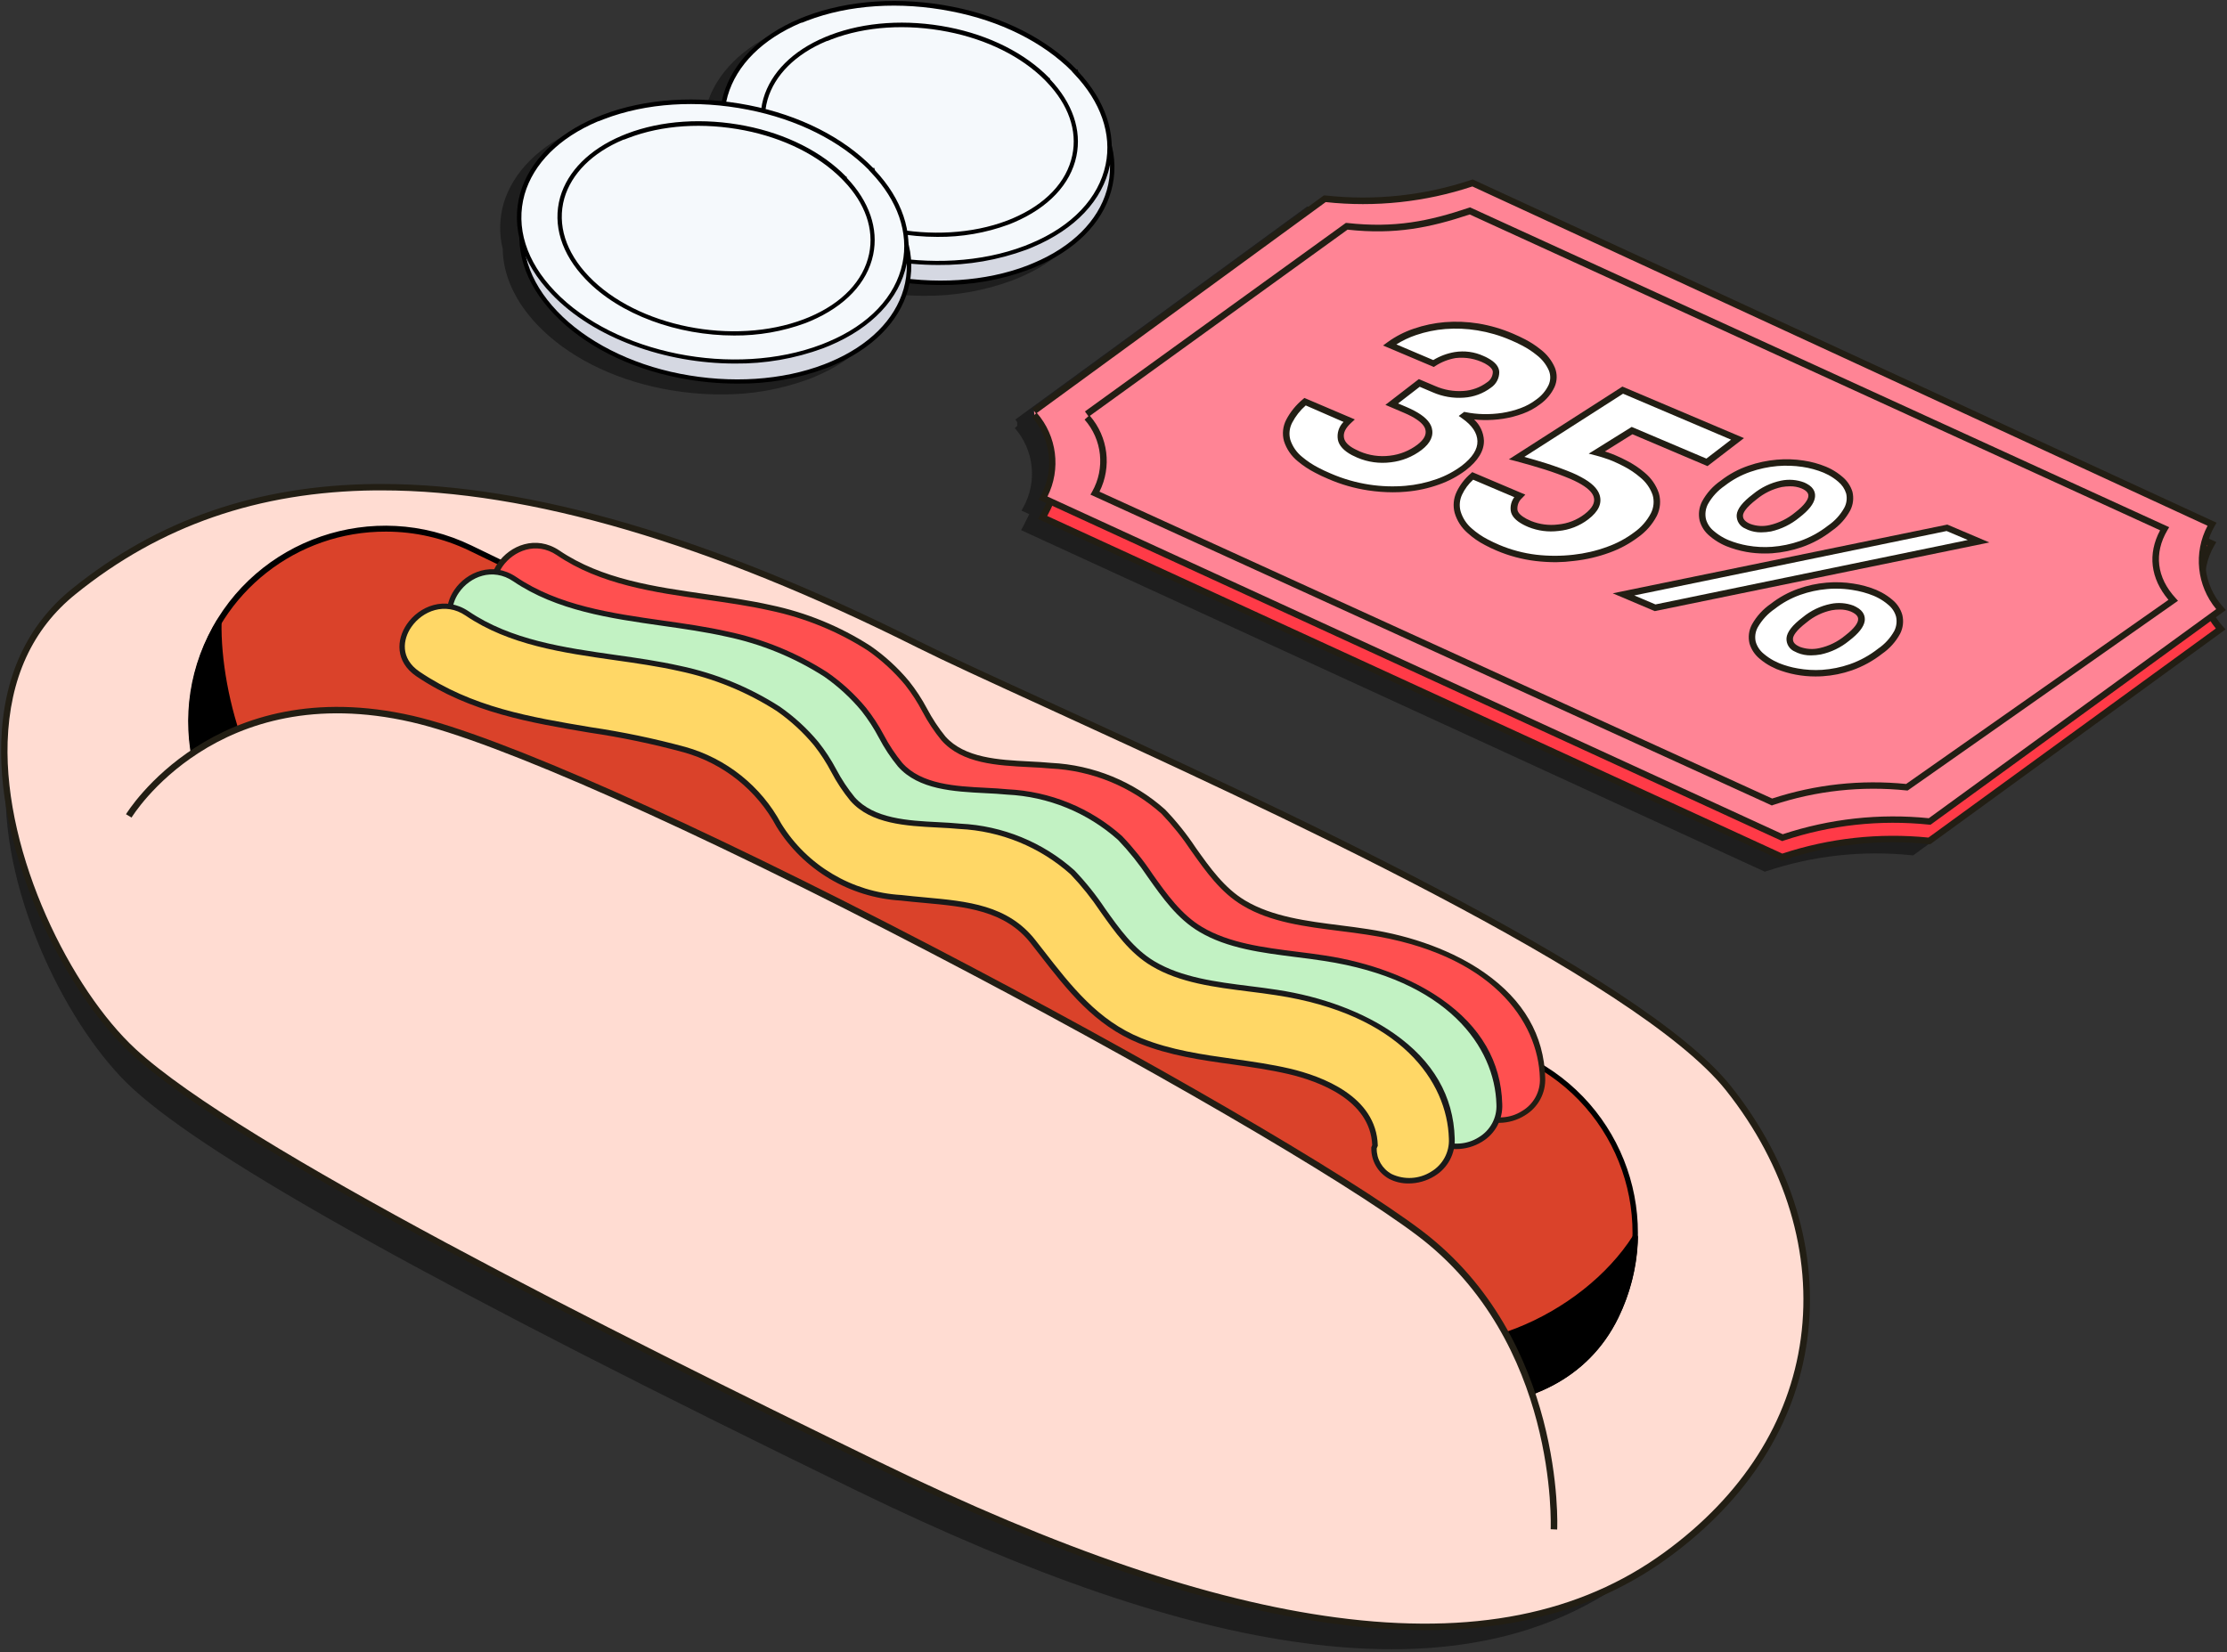 <?xml version="1.0" encoding="UTF-8"?> <svg xmlns="http://www.w3.org/2000/svg" xmlns:xlink="http://www.w3.org/1999/xlink" width="221px" height="164px" viewBox="0 0 221 164" version="1.1"><rect x="0" y="0" width="221" height="164" fill="#333333" stroke="none"/><title>Vouchers</title><g id="Marketing-Tools" stroke="none" stroke-width="1" fill="none" fill-rule="evenodd"><g id="Desktop-HD" transform="translate(-759, -1153)" fill-rule="nonzero"><g id="Group" transform="translate(757, 1153)"><g id="Artboard-10" transform="translate(1.715, 0)"><path d="M218.506,62.376 L219.209,61.86 L219.496,61.651 L219.26,61.391 C218.309,60.334 217.71,59.01 217.545,57.601 C217.681,56.762 217.972,55.955 218.403,55.222 L218.583,54.919 L217.854,54.574 C218.006,54.129 218.203,53.7 218.441,53.295 L218.617,52.992 L144.774,18.913 L144.65,18.956 C139.981,20.523 135.022,21.051 130.125,20.503 L130,20.503 L101.04,41.647 L101.229,41.907 L101.229,41.907 L101.229,42.278 L101.229,42.278 L100.989,42.491 C102.911,44.684 103.244,47.84 101.821,50.383 L101.649,50.685 L102.426,51.039 C102.224,51.466 101.997,51.892 101.782,52.318 L101.611,52.621 L175.304,86.474 L175.424,86.529 L175.544,86.486 C180.2,84.928 185.14,84.387 190.026,84.9 L190.15,84.9 L219.153,63.796 L219.441,63.587 L219.2,63.322 C218.942,63.028 218.709,62.711 218.506,62.376 L218.506,62.376 Z" id="Path" fill="#1E1E1E"></path><path d="M108.871,20.107 C109.3,18.606 109.322,17.019 108.936,15.507 C108.871,12.995 107.739,10.467 105.625,8.207 L105.53,7.956 L105.44,7.986 C102.494,4.946 98.116,2.733 93.103,1.748 C87.956,0.742 82.81,1.079 78.582,2.699 L78.119,2.886 L77.926,2.963 C74.002,4.622 71.334,7.286 70.408,10.471 C70.348,10.689 70.296,10.898 70.254,11.132 C66.256,10.656 62.202,11.121 58.417,12.488 C58.263,12.543 58.109,12.607 57.954,12.671 L57.761,12.748 C53.837,14.407 51.17,17.071 50.244,20.256 C49.838,21.717 49.815,23.256 50.175,24.729 C50.214,27.312 51.389,29.909 53.606,32.245 C56.561,35.341 60.978,37.592 66.042,38.585 C67.942,38.959 69.874,39.149 71.81,39.152 C74.795,39.18 77.76,38.664 80.559,37.63 C80.782,37.545 80.988,37.455 81.219,37.362 C85.143,35.707 87.806,33.047 88.711,29.875 C88.775,29.649 88.827,29.423 88.874,29.193 C89.905,29.304 90.942,29.361 91.979,29.363 C94.963,29.392 97.927,28.876 100.723,27.841 C100.95,27.76 101.152,27.666 101.384,27.577 C105.307,25.935 107.966,23.279 108.871,20.107 Z" id="Path" fill="#1E1E1E"></path><path d="M167.966,111.168 C159.261,100.202 123.272,83.724 101.769,73.875 C96.426,71.428 92.202,69.496 89.629,68.217 C69.43,58.095 51.938,52.966 37.614,52.966 L36.967,52.966 C25.538,53.09 15.953,56.416 7.642,63.135 C3.354,66.614 1.055,71.572 0.853,77.866 C0.497,89.019 7.106,102.21 13.431,108.034 C21.211,115.197 44.055,127.89 85.323,147.98 C102.867,156.507 117.392,161.47 129.739,163.103 C132.61,163.496 135.504,163.699 138.402,163.708 C147.733,163.708 155.482,161.384 161.919,156.682 C169.57,151.097 174.202,143.819 175.312,135.633 C176.449,127.25 173.841,118.566 167.966,111.168 Z" id="Path" fill="#1E1E1E"></path><path d="M104.308,43.062 C106.324,45.356 105.243,48.69 103.746,51.35 L177.113,85.075 C181.812,83.494 186.8,82.947 191.733,83.472 L220.637,62.44 C218.53,60.103 218.183,56.68 219.779,53.972 L146.382,20.094 C141.671,21.684 136.664,22.218 131.72,21.659 L104.274,42.7" id="Path" fill="#FF3A47"></path><path d="M177.113,85.416 L176.998,85.365 L103.296,51.508 L103.468,51.21 C104.81,48.814 106.006,45.492 104.068,43.284 L104.471,42.93 L104.094,42.448 L131.626,21.318 L131.754,21.318 C136.652,21.868 141.611,21.339 146.279,19.77 L146.404,19.732 L220.225,53.81 L220.045,54.113 C218.516,56.709 218.864,59.992 220.903,62.214 L221.139,62.474 L220.851,62.687 L191.849,83.792 L191.724,83.792 C186.838,83.276 181.898,83.817 177.242,85.378 L177.113,85.416 Z M104.21,51.218 L177.156,84.73 C181.822,83.189 186.764,82.647 191.656,83.14 L220.178,62.384 C218.243,60.052 217.905,56.793 219.321,54.117 L146.365,20.435 C141.682,21.985 136.718,22.514 131.81,21.987 L104.574,42.879 C106.234,44.806 106.101,47.679 104.21,51.218 Z" id="Shape" fill="#221E14"></path><path d="M102.923,41.178 C104.944,43.478 105.288,46.795 103.781,49.457 L177.165,83.14 C181.865,81.558 186.855,81.011 191.789,81.536 L220.689,60.504 C218.573,58.173 218.218,54.749 219.809,52.037 L146.421,18.171 C141.709,19.758 136.702,20.29 131.759,19.732 L102.897,40.807" id="Path" fill="#FF8495"></path><path d="M177.148,83.493 L177.032,83.438 L103.352,49.585 L103.523,49.283 C104.946,46.739 104.613,43.582 102.692,41.386 L103.09,41.041 L102.726,40.547 L131.656,19.399 L131.78,19.399 C136.677,19.945 141.635,19.417 146.305,17.852 L146.43,17.809 L220.251,51.888 L220.075,52.19 C218.546,54.786 218.894,58.069 220.933,60.291 L221.169,60.555 L220.881,60.764 L191.874,81.86 L191.754,81.86 C186.867,81.345 181.925,81.886 177.268,83.447 L177.148,83.493 Z M104.244,49.291 L177.199,82.807 C181.863,81.264 186.804,80.722 191.694,81.217 L220.213,60.462 C218.278,58.128 217.94,54.868 219.355,52.19 L146.399,18.508 C141.717,20.062 136.752,20.591 131.844,20.06 L103.18,40.99 C105.179,43.294 105.593,46.566 104.231,49.291 L104.244,49.291 Z" id="Shape" fill="#221E14"></path><path d="M108.155,41.438 C110,43.52 110.32,46.535 108.953,48.954 L176.131,79.609 C180.436,78.168 185.003,77.669 189.52,78.147 L215.941,59.6 C214.003,57.469 213.63,54.957 215.083,52.489 L146.146,20.938 C141.832,22.384 138.427,22.968 133.92,22.46 L108.138,41.092" id="Path" fill="#FF8495"></path><path d="M176.114,79.955 L175.998,79.899 L108.498,49.099 L108.67,48.797 C109.968,46.497 109.666,43.632 107.915,41.651 L108.297,41.314 L107.949,40.841 L133.834,22.132 L133.959,22.132 C138.697,22.661 142.107,21.949 146.048,20.623 L146.168,20.584 L146.284,20.636 L215.547,52.331 L215.367,52.634 C214.016,54.923 214.303,57.324 216.181,59.366 L216.422,59.634 L189.606,78.462 L189.486,78.462 C185.015,77.996 180.497,78.489 176.234,79.908 L176.114,79.955 Z M109.394,48.805 L176.149,79.264 C180.429,77.861 184.958,77.369 189.443,77.819 L215.474,59.541 C213.685,57.409 213.394,54.991 214.646,52.638 L146.134,21.288 C142.184,22.601 138.753,23.313 134.01,22.797 L108.442,41.276 C110.252,43.367 110.627,46.333 109.394,48.805 L109.394,48.805 Z" id="Shape" fill="#221E14"></path><g id="Group" transform="translate(159.96, 45.194)"><path d="M11.768,8.723 C11.596,8.651 11.433,8.574 11.27,8.489 C10.891,8.285 10.534,8.042 10.207,7.764 C9.776,7.414 9.464,6.941 9.315,6.408 C9.184,5.832 9.262,5.228 9.533,4.703 C9.96,3.924 10.566,3.257 11.3,2.754 C12.094,2.134 12.987,1.649 13.942,1.322 C14.829,1.013 15.751,0.816 16.686,0.733 C17.544,0.66 18.408,0.689 19.259,0.819 C20.003,0.929 20.73,1.128 21.425,1.411 C21.597,1.484 21.76,1.56 21.918,1.646 C22.294,1.845 22.647,2.085 22.969,2.362 C23.389,2.707 23.697,3.169 23.852,3.688 C23.987,4.24 23.917,4.821 23.655,5.325 C23.239,6.078 22.652,6.723 21.94,7.21 C21.069,7.896 20.089,8.434 19.041,8.8 C18.121,9.119 17.164,9.317 16.193,9.388 C15.353,9.449 14.509,9.404 13.68,9.256 C13.026,9.145 12.385,8.966 11.768,8.723 L11.768,8.723 Z M12.981,5.943 C12.962,6.412 13.247,6.84 13.689,7.005 L13.916,7.112 C14.584,7.358 15.31,7.404 16.005,7.244 C16.988,7.023 17.904,6.571 18.676,5.926 C19.534,5.266 20.014,4.681 20.1,4.174 C20.186,3.667 19.967,3.368 19.452,3.095 C19.384,3.055 19.312,3.021 19.238,2.993 C18.554,2.733 17.809,2.677 17.094,2.831 C16.121,3.038 15.212,3.477 14.448,4.11 C13.499,4.838 13.004,5.449 12.964,5.943" id="Shape" fill="#FFFFFF"></path><path d="M15.438,9.747 C14.827,9.75 14.217,9.698 13.616,9.589 C12.936,9.466 12.271,9.275 11.63,9.017 L11.63,9.017 C11.45,8.941 11.274,8.86 11.107,8.77 C10.705,8.558 10.328,8.302 9.984,8.007 C9.503,7.615 9.157,7.085 8.993,6.489 C8.846,5.847 8.93,5.175 9.229,4.588 C9.675,3.76 10.313,3.049 11.09,2.516 C11.913,1.875 12.838,1.375 13.826,1.036 C14.738,0.72 15.686,0.518 16.648,0.435 C17.531,0.358 18.421,0.386 19.298,0.52 C20.067,0.633 20.818,0.839 21.537,1.134 C21.717,1.211 21.893,1.292 22.06,1.381 C22.456,1.593 22.827,1.847 23.166,2.14 C23.632,2.526 23.975,3.039 24.153,3.616 C24.306,4.241 24.228,4.901 23.934,5.474 C23.501,6.277 22.882,6.965 22.128,7.483 C21.226,8.19 20.212,8.744 19.127,9.12 C18.181,9.447 17.196,9.65 16.198,9.725 C15.962,9.742 15.7,9.747 15.438,9.747 Z M11.883,8.429 C12.48,8.67 13.101,8.847 13.736,8.958 C14.538,9.102 15.355,9.145 16.168,9.086 C17.111,9.015 18.04,8.823 18.934,8.514 C19.947,8.157 20.894,7.637 21.738,6.975 C22.405,6.519 22.956,5.915 23.346,5.21 C23.579,4.775 23.645,4.27 23.531,3.79 C23.39,3.333 23.117,2.927 22.746,2.622 C22.443,2.36 22.11,2.132 21.755,1.944 C21.605,1.863 21.447,1.791 21.288,1.722 C20.618,1.449 19.916,1.257 19.199,1.151 C18.372,1.027 17.533,1 16.699,1.07 C15.79,1.15 14.894,1.342 14.032,1.641 C13.112,1.959 12.251,2.426 11.485,3.023 C10.792,3.496 10.22,4.122 9.812,4.852 C9.577,5.306 9.508,5.827 9.615,6.327 C9.746,6.797 10.022,7.215 10.404,7.521 C10.713,7.786 11.051,8.016 11.412,8.207 C11.562,8.288 11.72,8.361 11.883,8.429 L11.883,8.429 Z M15.087,7.649 C14.646,7.654 14.209,7.571 13.8,7.406 C13.714,7.37 13.63,7.33 13.547,7.286 C12.986,7.069 12.631,6.516 12.668,5.918 C12.72,5.321 13.247,4.639 14.281,3.859 C15.086,3.192 16.043,2.731 17.068,2.516 C17.839,2.357 18.64,2.42 19.375,2.699 C19.457,2.731 19.536,2.77 19.611,2.814 C20.422,3.24 20.503,3.824 20.426,4.234 C20.323,4.822 19.817,5.462 18.882,6.182 C18.067,6.854 17.105,7.325 16.073,7.559 C15.752,7.617 15.426,7.647 15.1,7.649 L15.087,7.649 Z M17.956,3.078 C17.687,3.079 17.419,3.102 17.154,3.147 C16.232,3.346 15.373,3.765 14.649,4.366 C13.569,5.197 13.311,5.696 13.29,5.973 L13.29,5.973 C13.29,6.161 13.311,6.447 13.83,6.724 C13.895,6.759 13.963,6.79 14.032,6.817 C14.642,7.039 15.304,7.078 15.936,6.928 C16.866,6.713 17.733,6.284 18.466,5.675 C19.452,4.916 19.723,4.396 19.774,4.119 C19.808,3.914 19.774,3.641 19.29,3.377 C19.229,3.343 19.166,3.313 19.101,3.287 C18.741,3.143 18.356,3.072 17.969,3.078 L17.956,3.078 Z" id="Shape" fill="#221E14"></path><polygon id="Path" fill="#FFFFFF" points="33.536 7.193 36.671 8.523 4.572 15.136 1.437 13.805"></polygon><path d="M4.537,15.468 L0.365,13.699 L33.57,6.877 L37.743,8.651 L4.537,15.468 Z M2.504,13.912 L4.606,14.803 L35.603,8.408 L33.501,7.517 L2.504,13.912 Z" id="Shape" fill="#221E14"></path><path d="M26.897,19.446 C26.023,20.137 25.039,20.677 23.985,21.045 C23.075,21.36 22.126,21.55 21.164,21.612 C20.329,21.667 19.491,21.62 18.668,21.471 C18.01,21.357 17.366,21.174 16.746,20.926 C16.562,20.849 16.386,20.764 16.219,20.674 C15.837,20.472 15.479,20.229 15.151,19.949 C14.721,19.601 14.407,19.131 14.251,18.602 C14.112,18.039 14.19,17.444 14.469,16.935 C14.909,16.16 15.519,15.494 16.253,14.986 C17.046,14.372 17.932,13.887 18.878,13.55 C19.758,13.237 20.674,13.037 21.605,12.957 C22.464,12.884 23.328,12.915 24.178,13.051 C24.927,13.162 25.66,13.362 26.361,13.648 C26.533,13.72 26.7,13.801 26.859,13.886 C27.233,14.085 27.584,14.324 27.905,14.598 C28.32,14.947 28.618,15.412 28.763,15.933 C28.889,16.485 28.819,17.063 28.565,17.57 C28.165,18.317 27.594,18.96 26.897,19.446 Z M20.941,19.446 C21.929,19.232 22.85,18.783 23.625,18.137 C24.483,17.475 24.955,16.894 25.04,16.393 C25.113,15.967 24.886,15.596 24.363,15.319 C24.29,15.281 24.213,15.242 24.131,15.208 C23.467,14.96 22.745,14.907 22.051,15.055 C21.08,15.256 20.175,15.696 19.418,16.334 C18.47,17.059 17.977,17.668 17.93,18.163 C17.905,18.626 18.184,19.051 18.62,19.216 C18.69,19.254 18.761,19.288 18.835,19.318 C19.508,19.567 20.24,19.614 20.941,19.455" id="Shape" fill="#FFFFFF"></path><path d="M20.482,21.953 C19.16,21.956 17.85,21.707 16.622,21.22 C16.433,21.139 16.249,21.049 16.069,20.955 C15.667,20.743 15.29,20.487 14.945,20.192 C14.469,19.802 14.12,19.279 13.942,18.691 C13.785,18.051 13.871,17.376 14.182,16.794 C14.64,15.973 15.283,15.268 16.06,14.735 C16.879,14.098 17.796,13.595 18.775,13.247 C19.681,12.926 20.625,12.723 21.584,12.641 C22.473,12.563 23.369,12.594 24.251,12.735 C25.025,12.85 25.783,13.058 26.507,13.353 C26.687,13.43 26.863,13.516 27.034,13.605 C27.429,13.815 27.798,14.068 28.137,14.36 C28.605,14.748 28.943,15.268 29.106,15.852 C29.254,16.475 29.179,17.13 28.891,17.702 C28.462,18.501 27.848,19.186 27.099,19.702 L27.099,19.702 C26.196,20.411 25.182,20.968 24.097,21.348 C23.16,21.673 22.184,21.869 21.194,21.932 C20.945,21.949 20.709,21.953 20.482,21.953 Z M22.549,13.238 C22.249,13.238 21.944,13.238 21.631,13.277 C20.726,13.355 19.836,13.549 18.981,13.852 C18.067,14.176 17.212,14.645 16.451,15.242 C15.755,15.717 15.178,16.342 14.761,17.071 C14.517,17.512 14.445,18.027 14.559,18.517 C14.699,18.986 14.978,19.403 15.361,19.71 C15.671,19.973 16.009,20.202 16.369,20.393 C16.532,20.478 16.699,20.559 16.871,20.631 C17.469,20.872 18.092,21.047 18.728,21.156 C19.525,21.3 20.337,21.348 21.146,21.297 C22.079,21.233 22.999,21.047 23.882,20.742 C24.902,20.386 25.854,19.863 26.7,19.195 C27.366,18.742 27.915,18.14 28.304,17.438 C28.528,16.998 28.591,16.495 28.484,16.014 C28.355,15.553 28.085,15.143 27.712,14.841 C27.412,14.58 27.082,14.354 26.73,14.168 C26.576,14.087 26.421,14.01 26.254,13.942 C25.578,13.667 24.871,13.474 24.148,13.366 C23.62,13.28 23.085,13.237 22.549,13.238 Z M20.044,19.86 C19.587,19.869 19.133,19.785 18.711,19.612 C18.628,19.58 18.547,19.542 18.47,19.497 C17.915,19.28 17.568,18.729 17.613,18.137 C17.664,17.54 18.192,16.858 19.221,16.078 C20.023,15.413 20.977,14.956 22,14.748 C22.755,14.592 23.538,14.653 24.26,14.922 C24.346,14.959 24.431,15.001 24.513,15.046 C25.332,15.472 25.426,16.052 25.371,16.457 C25.276,17.041 24.774,17.681 23.835,18.402 C23.018,19.078 22.049,19.548 21.009,19.77 L21.009,19.77 C20.691,19.828 20.368,19.858 20.044,19.86 L20.044,19.86 Z M22.888,15.31 C22.624,15.311 22.362,15.334 22.103,15.379 C21.185,15.571 20.329,15.985 19.611,16.585 C18.53,17.412 18.277,17.916 18.252,18.193 C18.252,18.384 18.252,18.666 18.775,18.934 C18.836,18.969 18.899,18.998 18.964,19.024 C19.579,19.246 20.247,19.286 20.885,19.139 C21.821,18.934 22.693,18.507 23.428,17.894 C24.414,17.135 24.676,16.636 24.714,16.355 C24.744,16.167 24.714,15.886 24.2,15.609 C24.135,15.572 24.067,15.539 23.998,15.511 C23.645,15.372 23.267,15.304 22.888,15.31 L22.888,15.31 Z" id="Shape" fill="#221E14"></path></g><path d="M172.718,43.569 L169.686,45.897 L162.254,42.747 L158.767,44.917 C158.995,44.976 159.265,45.053 159.582,45.16 C159.9,45.266 160.187,45.369 160.44,45.479 C160.847,45.654 161.225,45.833 161.576,46.017 C162.179,46.329 162.743,46.709 163.257,47.151 C163.873,47.648 164.335,48.307 164.591,49.052 C164.786,49.728 164.72,50.452 164.407,51.082 C163.987,51.891 163.378,52.589 162.631,53.116 C161.795,53.742 160.868,54.24 159.882,54.591 C158.776,54.995 157.624,55.264 156.452,55.392 C155.203,55.528 153.942,55.52 152.695,55.367 C151.393,55.214 150.121,54.875 148.917,54.36 C148.488,54.186 148.123,54.002 147.776,53.819 C147.174,53.513 146.615,53.13 146.112,52.681 C145.541,52.191 145.122,51.549 144.907,50.83 C144.744,50.21 144.801,49.554 145.07,48.971 C145.384,48.306 145.839,47.715 146.404,47.24 L151.057,49.214 C150.652,49.58 150.446,50.115 150.504,50.655 C150.564,51.06 150.932,51.436 151.576,51.785 C151.726,51.862 151.889,51.939 152.069,52.016 C152.959,52.375 153.929,52.5 154.882,52.378 C155.903,52.288 156.876,51.909 157.687,51.286 C158.582,50.601 158.916,49.908 158.69,49.206 C158.513,48.657 157.953,48.131 157.009,47.628 C156.756,47.492 156.469,47.355 156.151,47.202 C155.374,46.875 154.53,46.567 153.621,46.277 C152.708,45.987 151.751,45.714 150.761,45.45 L161.302,38.709 L172.718,43.569 Z" id="Path" fill="#FFFFFF"></path><path d="M154.711,55.806 C154.027,55.806 153.344,55.766 152.665,55.686 C151.336,55.526 150.036,55.178 148.805,54.655 C148.376,54.476 147.999,54.292 147.643,54.1 C147.021,53.78 146.445,53.38 145.928,52.911 C145.315,52.381 144.868,51.687 144.641,50.911 C144.459,50.222 144.524,49.49 144.826,48.843 C145.159,48.137 145.64,47.509 146.237,47.002 L146.387,46.865 L151.653,49.099 L151.336,49.432 C150.999,49.727 150.827,50.165 150.872,50.609 C150.915,50.903 151.228,51.21 151.773,51.504 C151.914,51.576 152.069,51.649 152.24,51.721 C153.082,52.056 153.995,52.174 154.895,52.062 C155.858,51.976 156.776,51.618 157.541,51.031 C158.321,50.429 158.613,49.867 158.433,49.304 C158.283,48.839 157.768,48.37 156.906,47.91 C156.657,47.778 156.379,47.645 156.074,47.517 C155.32,47.198 154.475,46.886 153.574,46.601 C152.674,46.315 151.717,46.042 150.727,45.778 L150.023,45.595 L161.285,38.372 L173.352,43.488 L169.733,46.268 L162.28,43.105 L159.548,44.81 L159.685,44.853 C160.024,44.968 160.316,45.074 160.573,45.185 C161.002,45.364 161.375,45.548 161.731,45.735 C162.356,46.055 162.942,46.445 163.476,46.899 C164.136,47.438 164.631,48.15 164.904,48.954 C165.121,49.703 165.049,50.506 164.703,51.205 C164.26,52.055 163.619,52.786 162.833,53.337 C161.971,53.982 161.017,54.495 160.002,54.859 C158.871,55.272 157.693,55.547 156.495,55.678 C155.903,55.755 155.307,55.798 154.711,55.806 L154.711,55.806 Z M146.477,47.616 C146.014,48.034 145.639,48.54 145.375,49.103 C145.133,49.619 145.081,50.204 145.229,50.753 C145.427,51.416 145.812,52.008 146.339,52.459 C146.824,52.887 147.36,53.254 147.935,53.55 C148.278,53.729 148.651,53.909 149.05,54.079 C150.227,54.58 151.471,54.911 152.742,55.064 C153.965,55.204 155.199,55.204 156.422,55.064 C157.568,54.94 158.694,54.677 159.775,54.279 C160.73,53.941 161.628,53.461 162.438,52.855 C163.145,52.359 163.722,51.701 164.119,50.937 C164.401,50.378 164.461,49.734 164.287,49.133 C164.047,48.445 163.617,47.838 163.047,47.381 C162.552,46.955 162.008,46.589 161.426,46.29 C161.087,46.11 160.714,45.936 160.32,45.765 C160.075,45.663 159.805,45.56 159.462,45.454 C159.119,45.347 158.9,45.275 158.673,45.219 L157.944,45.032 L162.207,42.376 L169.622,45.522 L172.07,43.642 L161.349,39.08 L151.554,45.352 C152.309,45.556 153.038,45.778 153.728,45.991 C154.65,46.285 155.512,46.601 156.302,46.929 C156.623,47.066 156.919,47.206 157.185,47.355 C158.214,47.901 158.815,48.481 159.02,49.116 C159.291,49.969 158.918,50.771 157.905,51.547 C157.046,52.206 156.015,52.608 154.934,52.706 C153.926,52.83 152.903,52.696 151.962,52.318 C151.773,52.241 151.601,52.156 151.443,52.075 C150.688,51.674 150.285,51.222 150.208,50.711 C150.141,50.229 150.267,49.741 150.559,49.351 L146.477,47.616 Z" id="Shape" fill="#221E14"></path><path d="M151.503,33.972 C152.033,34.245 152.533,34.572 152.995,34.948 C153.57,35.382 154.022,35.957 154.307,36.616 C154.523,37.156 154.512,37.759 154.277,38.291 C153.979,38.921 153.523,39.464 152.952,39.869 C152.455,40.247 151.903,40.548 151.314,40.76 C150.702,40.986 150.068,41.15 149.423,41.25 C148.78,41.348 148.13,41.39 147.48,41.374 C146.876,41.361 146.275,41.294 145.683,41.173 L145.606,41.229 C146.675,41.979 147.22,42.813 147.24,43.731 C147.261,44.652 146.704,45.552 145.555,46.43 C144.773,47.015 143.905,47.475 142.982,47.795 C141.945,48.166 140.863,48.401 139.765,48.494 C138.547,48.594 137.32,48.551 136.111,48.366 C134.772,48.161 133.465,47.786 132.222,47.249 C131.754,47.053 131.33,46.848 130.935,46.643 C130.347,46.342 129.796,45.975 129.293,45.548 C128.688,45.074 128.24,44.431 128.006,43.702 C127.832,43.06 127.907,42.376 128.216,41.787 C128.606,41.052 129.14,40.401 129.786,39.873 L134.147,41.723 C133.51,42.332 133.251,42.934 133.371,43.531 C133.474,44.026 133.889,44.466 134.615,44.853 C134.765,44.934 134.932,45.01 135.112,45.087 C136.11,45.509 137.203,45.656 138.277,45.514 C139.33,45.393 140.331,44.991 141.172,44.35 C141.952,43.753 142.25,43.127 142.064,42.474 C141.915,41.956 141.401,41.465 140.52,40.998 C140.288,40.875 140.027,40.751 139.744,40.632 L138.427,40.078 L141.163,37.976 L142.617,38.594 C143.544,39.002 144.557,39.176 145.568,39.101 C146.476,39.044 147.348,38.724 148.076,38.18 C148.508,37.895 148.771,37.416 148.78,36.901 C148.78,36.496 148.445,36.121 147.819,35.788 C147.69,35.72 147.549,35.656 147.39,35.592 C146.555,35.203 145.62,35.075 144.71,35.226 C143.943,35.357 143.212,35.647 142.566,36.078 L138.204,34.228 C138.972,33.677 139.819,33.246 140.717,32.949 C141.688,32.618 142.696,32.412 143.719,32.335 C144.807,32.246 145.902,32.29 146.978,32.467 C148.136,32.657 149.265,32.988 150.341,33.452 C150.752,33.593 151.147,33.78 151.503,33.972 Z" id="Path" fill="#FFFFFF"></path><path d="M138.517,48.865 C137.698,48.863 136.879,48.802 136.069,48.681 C134.702,48.475 133.369,48.093 132.102,47.543 C131.63,47.343 131.188,47.138 130.794,46.925 C130.181,46.612 129.605,46.232 129.078,45.791 C128.431,45.271 127.952,44.572 127.702,43.783 C127.506,43.068 127.589,42.307 127.933,41.651 C128.341,40.877 128.899,40.191 129.576,39.634 L129.73,39.502 L134.735,41.634 L134.37,41.971 C133.791,42.503 133.56,42.998 133.663,43.48 C133.744,43.876 134.092,44.247 134.739,44.58 C134.885,44.657 135.044,44.733 135.211,44.806 C136.155,45.213 137.192,45.36 138.213,45.232 C139.208,45.119 140.153,44.74 140.949,44.136 C141.618,43.621 141.875,43.117 141.725,42.602 C141.605,42.175 141.138,41.749 140.344,41.322 C140.121,41.203 139.868,41.084 139.594,40.969 L137.767,40.188 L141.086,37.63 L142.716,38.321 C143.594,38.707 144.554,38.874 145.512,38.807 C146.358,38.755 147.17,38.458 147.849,37.954 C148.204,37.731 148.422,37.344 148.428,36.927 C148.428,36.577 147.999,36.279 147.635,36.074 C146.746,35.613 145.74,35.428 144.744,35.541 C144.022,35.662 143.333,35.931 142.72,36.33 L142.574,36.428 L137.535,34.296 L137.986,33.964 C138.779,33.389 139.655,32.938 140.584,32.625 C141.58,32.283 142.614,32.065 143.663,31.977 C144.777,31.889 145.897,31.935 147,32.113 C148.18,32.309 149.332,32.646 150.431,33.119 C150.859,33.303 151.267,33.495 151.636,33.686 L151.636,33.686 C152.183,33.971 152.7,34.309 153.18,34.697 C153.796,35.167 154.28,35.786 154.586,36.496 C154.835,37.114 154.823,37.806 154.552,38.415 C154.233,39.096 153.743,39.683 153.128,40.12 C152.607,40.517 152.029,40.833 151.413,41.058 C150.78,41.292 150.125,41.462 149.457,41.566 C148.795,41.667 148.125,41.71 147.454,41.693 C147.154,41.693 146.858,41.668 146.571,41.638 C147.157,42.181 147.507,42.931 147.545,43.727 C147.57,44.746 146.961,45.744 145.735,46.686 C144.933,47.286 144.043,47.76 143.097,48.093 C142.034,48.476 140.923,48.717 139.795,48.809 C139.396,48.848 138.972,48.865 138.517,48.865 Z M129.863,40.244 C129.313,40.724 128.857,41.302 128.521,41.949 C128.242,42.473 128.175,43.083 128.332,43.655 C128.551,44.326 128.963,44.918 129.516,45.36 C130.002,45.768 130.533,46.122 131.098,46.413 C131.476,46.614 131.9,46.814 132.355,47.006 C133.571,47.533 134.851,47.901 136.163,48.102 C137.346,48.283 138.547,48.325 139.74,48.225 C140.81,48.135 141.863,47.907 142.874,47.547 C143.76,47.234 144.592,46.79 145.345,46.23 C146.399,45.42 146.923,44.601 146.901,43.791 C146.88,42.981 146.378,42.226 145.405,41.544 L145.044,41.288 L145.589,40.883 L145.731,40.913 C146.304,41.028 146.887,41.092 147.472,41.105 C148.103,41.12 148.734,41.08 149.359,40.986 C149.982,40.888 150.594,40.73 151.185,40.512 C151.743,40.308 152.267,40.02 152.738,39.66 C153.265,39.291 153.688,38.793 153.964,38.214 C154.17,37.759 154.179,37.24 153.99,36.778 C153.721,36.17 153.302,35.641 152.772,35.238 C152.327,34.877 151.846,34.563 151.336,34.3 L151.336,34.3 C150.988,34.113 150.598,33.929 150.182,33.755 C149.131,33.301 148.028,32.979 146.897,32.795 C145.846,32.622 144.777,32.576 143.715,32.659 C142.724,32.738 141.748,32.94 140.807,33.26 C140.123,33.492 139.468,33.803 138.856,34.185 L142.518,35.741 C143.168,35.345 143.889,35.075 144.641,34.948 C145.614,34.79 146.612,34.925 147.506,35.336 C147.669,35.405 147.815,35.473 147.935,35.545 C148.668,35.938 149.05,36.398 149.067,36.931 C149.069,37.553 148.759,38.136 148.239,38.483 C147.462,39.066 146.53,39.41 145.559,39.472 C144.497,39.55 143.432,39.367 142.458,38.939 L141.172,38.393 L139.028,40.048 L139.851,40.397 C140.143,40.521 140.413,40.649 140.649,40.777 C141.618,41.288 142.175,41.838 142.364,42.448 C142.587,43.237 142.248,43.983 141.356,44.665 C140.47,45.34 139.416,45.763 138.307,45.889 C137.176,46.035 136.027,45.876 134.979,45.428 C134.786,45.347 134.615,45.266 134.452,45.181 C133.646,44.755 133.165,44.234 133.05,43.646 C132.94,43.002 133.149,42.345 133.611,41.881 L129.863,40.244 Z" id="Shape" fill="#221E14"></path><path d="M91.464,63.992 C104.638,70.588 160.693,94.007 171.839,108.047 C182.984,122.087 183.062,141.644 165.685,154.337 C148.308,167.029 121.642,162.071 87.33,145.383 C53.018,128.696 22.943,113.048 13.569,104.402 C4.194,95.755 -6.587,70.255 7.608,58.756 C21.803,47.257 45.226,40.819 91.464,63.992 Z" id="Path" fill="#FFDCD2"></path><path d="M141.716,161.811 C138.738,161.801 135.764,161.594 132.814,161.193 C120.133,159.513 105.209,154.431 87.189,145.656 C44.789,125.012 21.322,111.974 13.329,104.619 C6.832,98.65 0.034,85.084 0.412,73.623 C0.618,67.155 2.985,62.065 7.38,58.488 C15.914,51.589 25.769,48.17 37.511,48.042 L38.167,48.042 C52.881,48.042 70.854,53.312 91.602,63.71 L91.602,63.71 C94.252,65.036 98.587,67.023 104.081,69.539 C126.171,79.656 163.142,96.587 172.083,107.851 C178.121,115.453 180.797,124.377 179.631,132.972 C178.486,141.38 173.726,148.858 165.869,154.597 C159.261,159.423 151.301,161.811 141.716,161.811 Z M38.167,48.677 L37.511,48.677 C25.932,48.805 16.193,52.173 7.779,58.982 C3.491,62.436 1.248,67.369 1.042,73.64 C0.682,84.917 7.363,98.254 13.757,104.146 C24.195,113.752 60.819,132.107 87.463,145.076 C105.419,153.821 120.278,158.882 132.891,160.553 C146.399,162.344 157.065,160.225 165.483,154.072 C173.202,148.44 177.868,141.111 178.988,132.878 C180.133,124.453 177.499,115.705 171.573,108.239 C162.726,97.094 125.845,80.206 103.815,70.114 C98.317,67.595 93.977,65.608 91.314,64.273 C70.661,53.926 52.787,48.677 38.167,48.677 Z" id="Shape" fill="#221E14"></path><path d="M160.629,130.708 L160.629,130.708 C155.993,140.199 143.646,141.388 134.1,136.775 L30.071,88.887 C20.527,84.231 16.559,72.785 21.189,63.271 L21.189,63.271 C25.862,53.769 37.38,49.809 46.959,54.412 L151.747,105.093 C161.302,109.739 165.275,121.195 160.629,130.708 L160.629,130.708 Z" id="Path" fill="#DA422A"></path><path d="M145.242,139.632 C141.339,139.608 137.492,138.714 133.984,137.014 L29.959,89.109 C20.249,84.41 16.208,72.774 20.934,63.12 C25.66,53.466 37.364,49.448 47.074,54.147 L151.863,104.854 C161.534,109.58 165.557,121.18 160.869,130.828 L160.869,130.828 C157.88,136.946 151.747,139.632 145.242,139.632 Z M38.596,52.77 C29.734,52.738 22.026,58.799 20.015,67.38 C18.005,75.961 22.226,84.784 30.191,88.648 L134.229,136.532 C143.488,141.005 155.808,140.003 160.388,130.593 C164.949,121.21 161.036,109.926 151.627,105.331 L46.839,54.65 C44.269,53.414 41.451,52.77 38.596,52.77 Z" id="Shape" fill="#000000"></path><path d="M21.189,63.271 L21.189,63.271 C21.442,62.734 21.725,62.227 22,61.753 C21.837,69.257 25.319,81.046 32.095,84.35 L136.124,132.252 C145.13,136.494 157.417,130.887 162.563,122.795 C162.507,125.541 161.847,128.242 160.629,130.708 L160.629,130.708 C155.993,140.199 143.646,141.388 134.1,136.775 L30.071,88.887 C20.527,84.231 16.559,72.785 21.189,63.271 Z" id="Path" fill="#000000"></path><path d="M145.242,139.632 C141.339,139.608 137.492,138.714 133.984,137.014 L29.959,89.109 C20.305,84.369 16.289,72.786 20.953,63.139 C21.236,62.551 21.541,62.009 21.777,61.604 C21.837,61.498 21.962,61.445 22.081,61.476 C22.199,61.51 22.279,61.619 22.274,61.741 C22.12,68.989 25.486,80.812 32.224,84.103 L136.236,132.009 C145.117,136.183 157.339,130.512 162.34,122.654 C162.401,122.552 162.525,122.505 162.64,122.539 C162.756,122.575 162.835,122.683 162.833,122.803 C162.769,125.588 162.098,128.325 160.869,130.828 C157.88,136.946 151.747,139.632 145.242,139.632 Z M21.734,62.785 C21.631,62.977 21.528,63.178 21.429,63.386 L21.429,63.386 C16.891,72.77 20.797,84.037 30.186,88.648 L134.229,136.532 C143.488,141.005 155.808,140.003 160.388,130.593 C161.443,128.448 162.075,126.123 162.25,123.741 C159.381,127.653 155.438,130.658 150.894,132.397 C145.572,134.469 140.284,134.503 136.009,132.49 L31.983,84.602 C25.358,81.362 21.893,70.229 21.734,62.785 Z" id="Shape" fill="#000000"></path><path d="M154.505,151.809 C154.505,151.809 155.448,133.185 141.138,122.39 C125.922,110.9 60.377,75.764 41.191,71.368 C21.489,66.853 13.067,81.008 13.067,81.008" id="Path" fill="#FFDCD2"></path><path d="M154.813,151.826 L154.17,151.796 C154.17,151.608 154.934,133.211 140.927,122.637 C133.586,117.095 113.67,105.523 92.489,94.498 C68.757,82.133 49.545,73.606 41.105,71.675 C21.871,67.275 13.427,81.008 13.341,81.153 L12.788,80.824 C12.874,80.684 21.558,66.541 41.264,71.057 C49.746,73.005 69.044,81.553 92.802,93.935 C114.009,104.973 133.972,116.566 141.331,122.126 C155.611,132.908 154.835,151.638 154.813,151.826 Z" id="Path" fill="#221E14"></path><path d="M145.743,107.702 C145.602,103.332 140.945,101.217 137.226,100.339 C132.273,99.188 127.174,99.222 122.427,97.295 C117.68,95.367 114.974,91.505 111.822,87.488 C108.67,83.472 103.712,83.702 98.708,83.118 C93.719,82.823 89.19,80.125 86.575,75.891 C84.612,72.223 81.22,69.516 77.192,68.405 C68.187,65.778 58.799,66.341 50.741,60.892 C46.624,58.083 51.504,52.109 55.626,54.893 C61.685,59.003 69.743,58.782 76.686,60.351 C80.183,61.086 83.514,62.452 86.515,64.38 C87.918,65.356 89.182,66.516 90.272,67.829 C91.696,69.513 92.438,71.666 93.892,73.329 C96.362,76.122 101.148,75.691 104.54,76.032 C108.681,76.222 112.629,77.829 115.716,80.581 C118.563,83.37 120.21,87.565 123.714,89.65 C127.217,91.735 131.917,91.867 135.961,92.511 C143.681,93.679 153.081,97.977 153.351,107.007 C153.497,111.923 145.795,112.861 145.653,107.915 L145.743,107.702 Z" id="Path" fill="#FF5050"></path><path d="M149.076,111.458 C148.406,111.467 147.744,111.31 147.15,111.002 C146.035,110.381 145.355,109.199 145.383,107.928 L145.383,107.868 L145.473,107.655 C145.285,103.178 140.19,101.315 137.162,100.62 C135.318,100.194 133.418,99.921 131.587,99.661 C128.512,99.234 125.33,98.778 122.337,97.563 C117.92,95.768 115.235,92.319 112.396,88.669 L111.62,87.672 C109.047,84.367 105.132,84.009 101.006,83.63 C100.247,83.562 99.462,83.489 98.682,83.4 C93.613,83.098 89.012,80.356 86.357,76.053 C84.431,72.434 81.099,69.757 77.137,68.643 C74.079,67.813 70.974,67.164 67.839,66.699 C61.994,65.723 55.947,64.708 50.608,61.093 C48.494,59.652 48.614,57.456 49.669,55.921 C50.9,54.13 53.464,53.081 55.793,54.642 C60.004,57.498 65.262,58.249 70.348,58.974 C72.492,59.281 74.692,59.592 76.781,60.061 C80.3,60.798 83.654,62.173 86.674,64.116 C88.101,65.105 89.387,66.283 90.495,67.616 C91.174,68.469 91.772,69.383 92.283,70.345 C92.799,71.325 93.411,72.252 94.11,73.112 C96.01,75.243 99.398,75.427 102.387,75.58 C103.163,75.619 103.897,75.657 104.587,75.725 C108.786,75.929 112.786,77.566 115.913,80.36 C117.039,81.533 118.056,82.804 118.953,84.159 C120.351,86.128 121.797,88.166 123.868,89.398 C126.557,90.997 129.975,91.432 133.281,91.85 C134.19,91.965 135.129,92.084 136.021,92.225 C140.464,92.895 144.598,94.438 147.622,96.57 C151.481,99.281 153.51,102.782 153.626,106.973 C153.697,108.493 152.925,109.93 151.614,110.716 C150.854,111.193 149.975,111.45 149.076,111.458 Z M145.923,107.966 C145.896,109.028 146.469,110.016 147.407,110.524 C148.666,111.122 150.146,111.031 151.323,110.286 C152.48,109.609 153.164,108.349 153.098,107.016 C152.931,101.362 148.334,94.651 135.944,92.779 C135.065,92.639 134.169,92.528 133.225,92.409 C129.863,91.982 126.364,91.556 123.602,89.884 C121.432,88.605 119.957,86.512 118.525,84.495 C117.646,83.171 116.652,81.927 115.553,80.778 C112.514,78.068 108.63,76.481 104.553,76.284 C103.867,76.216 103.138,76.181 102.37,76.143 C99.274,75.985 95.766,75.806 93.716,73.491 C92.99,72.606 92.356,71.651 91.825,70.639 C91.335,69.705 90.761,68.817 90.109,67.987 C89.033,66.691 87.786,65.544 86.404,64.576 C83.438,62.672 80.145,61.326 76.691,60.602 C74.636,60.138 72.441,59.826 70.314,59.524 C65.167,58.79 59.85,58.031 55.536,55.102 C53.49,53.725 51.247,54.676 50.154,56.228 C49.317,57.452 49.021,59.345 50.951,60.662 C56.196,64.209 61.917,65.169 67.968,66.183 C71.124,66.649 74.248,67.302 77.325,68.14 C81.412,69.285 84.853,72.036 86.854,75.759 C89.423,79.91 93.869,82.553 98.763,82.837 C99.552,82.931 100.333,83.003 101.092,83.071 C105.333,83.459 109.343,83.826 112.079,87.314 L112.855,88.311 C115.651,91.905 118.289,95.299 122.573,97.039 C125.506,98.233 128.654,98.676 131.699,99.107 C133.547,99.367 135.46,99.635 137.329,100.07 C140.52,100.825 145.906,102.816 146.052,107.685 L146.052,107.745 L145.923,107.966 Z" id="Shape" fill="#221E14"></path><path d="M141.446,110.307 C141.301,105.937 136.643,103.822 132.925,102.944 C127.976,101.793 122.873,101.827 118.13,99.9 C113.387,97.972 110.677,94.105 107.525,90.093 C104.373,86.081 99.415,86.307 94.41,85.719 C89.423,85.43 84.892,82.734 82.278,78.501 C80.315,74.834 76.927,72.126 72.904,71.005 C63.92,68.383 54.506,68.946 46.453,63.493 C42.336,60.683 47.216,54.714 51.337,57.494 C57.397,61.609 65.455,61.387 72.398,62.956 C75.886,63.689 79.21,65.05 82.206,66.972 C83.61,67.948 84.875,69.108 85.966,70.421 C87.39,72.101 88.111,74.259 89.586,75.917 C92.056,78.71 96.842,78.283 100.234,78.624 C104.378,78.82 108.326,80.433 111.41,83.191 C114.257,85.983 115.9,90.179 119.408,92.264 C122.916,94.348 127.612,94.481 131.651,95.12 C139.371,96.288 148.771,100.59 149.041,109.616 C149.187,114.532 141.485,115.47 141.343,110.524 L141.446,110.307 Z" id="Path" fill="#C2F2C3"></path><path d="M141.446,110.307 C141.301,105.937 136.643,103.822 132.925,102.944 C127.976,101.793 122.873,101.827 118.13,99.9 C113.387,97.972 110.677,94.105 107.525,90.093 C104.373,86.081 99.415,86.307 94.41,85.719 C89.423,85.43 84.892,82.734 82.278,78.501 C80.315,74.834 76.927,72.126 72.904,71.005 C63.92,68.383 54.506,68.946 46.453,63.493 C42.336,60.683 47.216,54.714 51.337,57.494 C57.397,61.609 65.455,61.387 72.398,62.956 C75.886,63.689 79.21,65.05 82.206,66.972 C83.61,67.948 84.875,69.108 85.966,70.421 C87.39,72.101 88.111,74.259 89.586,75.917 C92.056,78.71 96.842,78.283 100.234,78.624 C104.378,78.82 108.326,80.433 111.41,83.191 C114.257,85.983 115.9,90.179 119.408,92.264 C122.916,94.348 127.612,94.481 131.651,95.12 C139.371,96.288 148.771,100.59 149.041,109.616 C149.187,114.532 141.485,115.47 141.343,110.524 L141.446,110.307 Z" id="Path" fill="#C2F2C3"></path><path d="M144.774,114.063 C144.106,114.07 143.446,113.913 142.853,113.607 C141.735,112.986 141.055,111.801 141.086,110.529 L141.086,110.473 L141.176,110.256 C140.987,105.783 135.893,103.916 132.865,103.204 C131.021,102.778 129.121,102.505 127.29,102.245 C124.215,101.818 121.033,101.362 118.036,100.147 C113.618,98.352 110.938,94.903 108.099,91.249 L107.323,90.255 C104.75,86.951 100.835,86.593 96.709,86.214 C95.95,86.145 95.165,86.073 94.385,85.983 C89.316,85.678 84.716,82.937 82.055,78.637 C80.126,75.034 76.8,72.371 72.848,71.266 C69.79,70.435 66.686,69.786 63.551,69.321 C57.701,68.341 51.659,67.33 46.315,63.715 C44.205,62.274 44.326,60.078 45.38,58.543 C46.607,56.752 49.172,55.699 51.504,57.264 C55.716,60.121 60.973,60.871 66.059,61.596 C68.204,61.898 70.404,62.214 72.492,62.683 C76.013,63.421 79.367,64.793 82.39,66.733 C83.816,67.726 85.101,68.904 86.211,70.238 C86.889,71.091 87.486,72.004 87.995,72.967 C88.511,73.946 89.124,74.872 89.826,75.729 C91.722,77.861 95.114,78.049 98.103,78.198 C98.879,78.241 99.612,78.275 100.299,78.347 C104.499,78.551 108.501,80.187 111.629,82.982 C112.752,84.157 113.77,85.428 114.669,86.781 C116.067,88.75 117.512,90.788 119.584,92.021 C122.273,93.619 125.691,94.054 129.018,94.472 C129.928,94.587 130.867,94.702 131.754,94.843 C136.202,95.517 140.331,97.06 143.359,99.192 C147.219,101.899 149.247,105.4 149.363,109.591 C149.435,111.113 148.661,112.553 147.347,113.338 C146.574,113.813 145.683,114.064 144.774,114.063 L144.774,114.063 Z M141.622,110.571 C141.6,111.633 142.173,112.619 143.11,113.129 C144.37,113.724 145.849,113.634 147.026,112.891 C148.179,112.208 148.856,110.945 148.784,109.612 C148.617,103.959 144.015,97.248 131.63,95.376 C130.747,95.235 129.855,95.124 128.907,95.005 C125.545,94.579 122.071,94.152 119.284,92.481 C117.118,91.202 115.638,89.109 114.21,87.088 C113.329,85.767 112.335,84.524 111.238,83.374 C108.199,80.659 104.311,79.071 100.23,78.876 C99.539,78.808 98.815,78.769 98.043,78.731 C94.951,78.573 91.439,78.398 89.393,76.083 C88.666,75.198 88.033,74.241 87.502,73.227 C87.011,72.295 86.437,71.409 85.786,70.579 C84.711,69.282 83.465,68.135 82.081,67.168 C79.115,65.265 75.823,63.918 72.368,63.195 C70.314,62.73 68.118,62.419 65.991,62.116 C60.845,61.383 55.527,60.624 51.209,57.695 C49.167,56.313 46.92,57.243 45.831,58.82 C44.973,60.044 44.699,61.937 46.628,63.254 C51.873,66.802 57.59,67.761 63.645,68.776 C66.8,69.242 69.925,69.894 73.002,70.728 C77.09,71.874 80.531,74.627 82.531,78.352 C85.1,82.503 89.546,85.145 94.441,85.429 C95.23,85.523 96.01,85.591 96.769,85.664 C101.01,86.052 105.02,86.418 107.752,89.906 L108.532,90.903 C111.324,94.498 113.966,97.891 118.25,99.631 C121.183,100.821 124.331,101.268 127.372,101.695 C129.224,101.959 131.137,102.228 133.007,102.662 C136.197,103.417 141.584,105.408 141.729,110.277 L141.729,110.333 L141.622,110.571 Z" id="Shape" fill="#1A1A1A"></path><path d="M136.729,113.718 C136.583,109.348 131.926,107.233 128.208,106.355 C123.259,105.203 118.156,105.238 113.413,103.31 C108.67,101.383 105.959,97.516 102.807,93.504 C99.655,89.492 94.698,89.718 89.693,89.13 C84.705,88.84 80.175,86.145 77.561,81.912 C75.597,78.245 72.21,75.537 68.187,74.416 C59.202,71.794 49.789,72.357 41.735,66.904 C37.618,64.094 42.499,58.125 46.62,60.905 C52.679,65.019 60.737,64.798 67.68,66.367 C71.169,67.099 74.493,68.461 77.488,70.383 C78.893,71.359 80.158,72.519 81.249,73.832 C82.673,75.512 83.393,77.669 84.869,79.328 C87.339,82.121 92.125,81.694 95.517,82.035 C99.66,82.231 103.608,83.844 106.693,86.602 C109.54,89.394 111.183,93.59 114.691,95.674 C118.199,97.759 122.894,97.891 126.934,98.531 C134.653,99.699 144.054,104.001 144.324,113.027 C144.47,117.943 136.768,118.881 136.626,113.935 L136.729,113.718 Z" id="Path" fill="#FFD766"></path><path d="M140.057,117.474 C139.389,117.48 138.729,117.324 138.136,117.018 C137.018,116.397 136.338,115.212 136.369,113.94 L136.369,113.884 L136.459,113.667 C136.27,109.194 131.175,107.327 128.148,106.615 C126.304,106.188 124.404,105.916 122.573,105.655 C119.498,105.229 116.316,104.773 113.318,103.558 C108.901,101.763 106.221,98.314 103.382,94.66 L102.606,93.666 C100.033,90.362 96.117,90.004 91.992,89.624 C91.233,89.556 90.448,89.484 89.667,89.394 C84.599,89.089 79.998,86.348 77.338,82.048 C75.409,78.445 72.083,75.782 68.131,74.676 C65.073,73.846 61.968,73.197 58.833,72.732 C52.984,71.752 46.941,70.741 41.598,67.126 C39.488,65.684 39.608,63.489 40.663,61.954 C41.89,60.163 44.454,59.11 46.787,60.675 C50.998,63.531 56.256,64.282 61.342,65.007 C63.486,65.309 65.686,65.625 67.775,66.094 C71.295,66.831 74.65,68.204 77.673,70.144 C79.099,71.137 80.384,72.315 81.494,73.649 C82.172,74.502 82.769,75.415 83.278,76.378 C83.794,77.357 84.407,78.283 85.109,79.14 C87.004,81.272 90.396,81.46 93.386,81.609 C94.162,81.652 94.895,81.686 95.581,81.758 C99.782,81.961 103.783,83.598 106.911,86.393 C108.035,87.568 109.052,88.839 109.952,90.191 C111.35,92.161 112.795,94.199 114.866,95.431 C117.555,97.03 120.973,97.465 124.301,97.883 C125.21,97.998 126.149,98.113 127.037,98.254 C131.484,98.928 135.614,100.471 138.642,102.603 C142.501,105.31 144.53,108.81 144.646,113.002 C144.718,114.524 143.944,115.964 142.63,116.749 C141.857,117.224 140.966,117.475 140.057,117.474 L140.057,117.474 Z M136.905,113.982 C136.882,115.044 137.456,116.03 138.393,116.54 C139.653,117.135 141.131,117.045 142.308,116.302 C143.462,115.619 144.139,114.356 144.067,113.023 C143.899,107.369 139.298,100.659 126.913,98.787 C126.029,98.646 125.137,98.535 124.19,98.416 C120.827,97.99 117.354,97.563 114.566,95.892 C112.401,94.613 110.921,92.519 109.493,90.498 C108.612,89.178 107.618,87.935 106.521,86.785 C103.482,84.07 99.594,82.482 95.513,82.287 C94.822,82.219 94.097,82.18 93.326,82.142 C90.234,81.984 86.721,81.809 84.676,79.494 C83.949,78.609 83.315,77.651 82.784,76.638 C82.294,75.706 81.72,74.819 81.069,73.99 C79.994,72.693 78.747,71.546 77.364,70.579 C74.398,68.675 71.105,67.329 67.65,66.605 C65.596,66.141 63.401,65.829 61.274,65.527 C56.127,64.793 50.81,64.034 46.491,61.105 C44.45,59.724 42.203,60.653 41.113,62.231 C40.256,63.455 39.981,65.348 41.911,66.665 C47.156,70.212 52.872,71.172 58.928,72.186 C62.083,72.653 65.208,73.305 68.285,74.139 C72.373,75.285 75.813,78.038 77.814,81.762 C80.383,85.914 84.829,88.556 89.723,88.84 C90.512,88.934 91.293,89.002 92.052,89.074 C96.293,89.462 100.303,89.829 103.035,93.317 L103.815,94.314 C106.607,97.909 109.249,101.302 113.533,103.042 C116.466,104.231 119.614,104.679 122.654,105.105 C124.507,105.37 126.42,105.638 128.289,106.073 C131.48,106.828 136.866,108.819 137.012,113.688 L137.012,113.743 L136.905,113.982 Z" id="Shape" fill="#1A1A1A"></path><path d="M79.92,4.08 C80.134,3.986 80.349,3.901 80.567,3.816 C84.783,2.2 89.912,1.88 94.968,2.874 C100.024,3.867 104.403,6.105 107.289,9.145 C110.175,12.185 111.277,15.673 110.334,18.952 C109.442,22.077 106.838,24.665 102.966,26.298 C102.752,26.391 102.537,26.481 102.314,26.562 C98.099,28.182 92.97,28.498 87.913,27.509 C82.857,26.519 78.479,24.272 75.593,21.233 C72.707,18.193 71.609,14.705 72.531,11.426 C73.44,8.305 76.043,5.717 79.92,4.08 Z" id="Path" fill="#D5D8E2"></path><path d="M93.643,28.293 C91.704,28.286 89.771,28.092 87.871,27.713 C82.81,26.724 78.393,24.473 75.434,21.373 C72.475,18.274 71.373,14.722 72.321,11.354 C73.247,8.182 75.914,5.526 79.834,3.871 L79.834,3.871 L80.486,3.607 C84.719,1.987 89.878,1.65 95.007,2.656 C100.071,3.65 104.488,5.901 107.443,8.992 C110.398,12.083 111.504,15.647 110.539,19.011 C109.635,22.179 106.976,24.84 103.047,26.494 C102.833,26.588 102.619,26.677 102.387,26.762 C99.591,27.801 96.627,28.32 93.643,28.293 Z M80.006,4.264 C76.206,5.867 73.624,8.429 72.737,11.473 C71.832,14.688 72.904,18.099 75.739,21.083 C78.573,24.068 82.969,26.323 87.943,27.295 C93.008,28.284 98.077,27.952 102.228,26.362 C102.447,26.276 102.657,26.187 102.872,26.097 C106.675,24.494 109.249,21.932 110.119,18.888 C111.041,15.677 109.978,12.262 107.117,9.278 C104.257,6.293 99.921,4.059 94.929,3.083 C89.873,2.089 84.804,2.422 80.645,4.012 C80.426,4.097 80.216,4.187 80.006,4.276 L80.006,4.264 Z" id="Shape" fill="#000000"></path><path d="M79.68,2.072 C79.894,1.983 80.108,1.893 80.327,1.812 C84.543,0.196 89.672,-0.124 94.728,0.87 C99.784,1.863 104.162,4.102 107.049,7.141 L107.267,7.069 L107.031,7.159 C112.872,13.277 110.891,20.857 102.696,24.324 C102.49,24.417 102.267,24.503 102.057,24.584 C93.321,27.918 81.335,25.526 75.348,19.254 C72.428,16.214 71.36,12.727 72.286,9.448 C73.195,6.297 75.803,3.709 79.68,2.072 Z" id="Path" fill="#F5F9FC"></path><path d="M93.386,26.302 C86.485,26.302 79.384,23.795 75.194,19.403 C72.235,16.321 71.128,12.765 72.08,9.384 C73.002,6.199 75.67,3.53 79.598,1.876 L79.787,1.795 L80.25,1.612 C84.483,1.2490009e-16 89.629,-0.345 94.775,0.661 C99.793,1.646 104.167,3.859 107.117,6.898 L107.203,6.869 L107.297,7.12 C109.973,9.981 111.088,13.281 110.428,16.423 C109.707,19.868 106.997,22.746 102.786,24.524 C102.58,24.618 102.357,24.703 102.138,24.788 C99.337,25.817 96.371,26.33 93.386,26.302 L93.386,26.302 Z M79.765,2.268 C75.966,3.876 73.38,6.442 72.496,9.516 C71.587,12.744 72.659,16.159 75.498,19.126 C81.429,25.338 93.308,27.709 101.975,24.405 C102.19,24.324 102.404,24.238 102.606,24.149 C106.684,22.443 109.309,19.659 110.003,16.351 C110.638,13.311 109.527,10.105 106.873,7.325 L106.654,7.09 L106.675,7.09 C103.789,4.178 99.544,2.059 94.668,1.121 C89.616,0.128 84.543,0.46 80.383,2.051 L79.928,2.234 L79.765,2.268 Z" id="Shape" fill="#000000"></path><path d="M82.223,3.888 C82.398,3.816 82.57,3.743 82.746,3.679 C86.155,2.371 90.298,2.115 94.389,2.916 C98.48,3.718 102.005,5.53 104.347,7.986 L104.523,7.93 L104.334,8.003 C109.051,12.948 107.465,19.088 100.83,21.876 C100.663,21.953 100.492,22.021 100.311,22.09 C93.253,24.78 83.561,22.848 78.723,17.779 C76.36,15.323 75.498,12.501 76.245,9.845 C76.982,7.303 79.092,5.21 82.223,3.888 Z" id="Path" fill="#F5F9FC"></path><path d="M93.308,23.514 C87.733,23.514 81.961,21.484 78.565,17.924 C76.167,15.426 75.267,12.535 76.039,9.789 C76.789,7.201 78.955,5.035 82.141,3.692 L82.296,3.628 L82.673,3.479 C86.104,2.166 90.276,1.893 94.432,2.707 C98.485,3.505 102.022,5.287 104.411,7.743 L104.458,7.743 L104.497,7.849 L104.497,7.849 L104.497,7.849 L104.497,7.879 C106.718,10.22 107.645,12.923 107.104,15.502 C106.521,18.299 104.317,20.619 100.903,22.077 C100.732,22.153 100.556,22.222 100.376,22.29 C98.114,23.122 95.719,23.537 93.308,23.514 Z M82.308,4.084 C79.242,5.364 77.162,7.444 76.45,9.904 C75.721,12.501 76.583,15.247 78.878,17.63 C83.664,22.648 93.244,24.554 100.239,21.893 C100.41,21.829 100.582,21.757 100.745,21.689 C104.029,20.299 106.144,18.073 106.697,15.413 C107.212,12.97 106.315,10.39 104.18,8.165 L103.961,7.934 L103.961,7.934 C101.637,5.611 98.231,3.918 94.333,3.151 C90.259,2.349 86.164,2.618 82.81,3.901 L82.446,4.05 L82.308,4.084 Z" id="Shape" fill="#000000"></path><path d="M59.755,13.865 C59.97,13.776 60.184,13.686 60.403,13.601 C64.619,11.985 69.743,11.665 74.804,12.659 C79.864,13.652 84.238,15.895 87.124,18.93 C90.011,21.966 91.108,25.458 90.169,28.736 C89.277,31.862 86.674,34.454 82.802,36.087 L82.15,36.351 C77.934,37.967 72.805,38.283 67.749,37.293 C62.693,36.304 58.315,34.057 55.428,31.017 C52.542,27.978 51.44,24.49 52.366,21.211 C53.276,18.095 55.879,15.502 59.755,13.865 Z" id="Path" fill="#D5D8E2"></path><path d="M73.478,38.078 C71.541,38.078 69.608,37.891 67.706,37.519 C62.642,36.53 58.229,34.279 55.27,31.184 C52.311,28.088 51.213,24.528 52.156,21.164 C53.083,17.992 55.75,15.332 59.67,13.678 L59.67,13.678 C59.888,13.588 60.099,13.498 60.326,13.413 C64.558,11.789 69.718,11.452 74.847,12.458 C79.976,13.464 84.328,15.703 87.283,18.794 C90.238,21.885 91.344,25.449 90.379,28.813 C89.474,31.985 86.811,34.641 82.887,36.3 C82.664,36.394 82.459,36.483 82.227,36.564 C79.429,37.597 76.463,38.11 73.478,38.078 L73.478,38.078 Z M59.837,14.07 C56.042,15.673 53.46,18.235 52.572,21.279 C51.667,24.494 52.735,27.909 55.574,30.89 C58.413,33.87 62.805,36.129 67.779,37.102 C72.84,38.091 77.913,37.758 82.064,36.168 C82.278,36.087 82.493,35.997 82.699,35.912 C86.511,34.3 89.084,31.742 89.955,28.698 C90.873,25.483 89.809,22.072 86.953,19.088 C84.097,16.103 79.765,13.848 74.761,12.867 C69.709,11.878 64.636,12.207 60.48,13.801 L59.837,14.061 L59.837,14.07 Z" id="Shape" fill="#000000"></path><path d="M59.515,11.857 C59.73,11.772 59.944,11.678 60.163,11.597 C64.378,9.981 69.503,9.661 74.563,10.655 C79.624,11.648 83.998,13.886 86.884,16.926 L87.103,16.858 L86.867,16.948 C92.704,23.062 90.727,30.647 82.531,34.113 C82.326,34.202 82.103,34.288 81.892,34.373 C73.157,37.703 61.171,35.315 55.184,29.043 C52.263,26.003 51.196,22.516 52.122,19.237 C53.031,16.086 55.639,13.494 59.515,11.857 Z" id="Path" fill="#F5F9FC"></path><path d="M73.221,36.087 C66.321,36.087 59.219,33.58 55.025,29.188 C52.071,26.11 50.964,22.55 51.912,19.169 C52.838,15.984 55.506,13.319 59.429,11.661 L59.622,11.584 L60.086,11.397 C64.318,9.776 69.473,9.44 74.606,10.446 C79.62,11.431 83.998,13.643 86.944,16.683 L87.034,16.653 L87.124,16.909 C89.805,19.766 90.92,23.066 90.259,26.208 C89.539,29.653 86.828,32.531 82.617,34.309 C82.407,34.398 82.188,34.488 81.97,34.569 C79.171,35.601 76.206,36.115 73.221,36.087 L73.221,36.087 Z M59.61,12.053 C55.806,13.66 53.224,16.227 52.341,19.301 C51.432,22.533 52.499,25.944 55.343,28.911 C61.274,35.128 73.153,37.494 81.82,34.19 C82.034,34.109 82.248,34.023 82.45,33.934 C86.528,32.228 89.153,29.444 89.843,26.14 C90.482,23.096 89.372,19.89 86.717,17.11 L86.498,16.879 L86.52,16.879 C83.634,13.967 79.388,11.844 74.512,10.889 C69.46,9.896 64.387,10.228 60.231,11.823 C60.077,11.878 59.927,11.942 59.777,12.002 L59.61,12.053 Z" id="Shape" fill="#000000"></path><path d="M62.058,13.673 L62.582,13.464 C65.991,12.16 70.133,11.9 74.225,12.701 C78.316,13.503 81.837,15.315 84.183,17.775 L84.358,17.715 L84.17,17.788 C88.887,22.733 87.3,28.873 80.666,31.666 C80.499,31.738 80.323,31.806 80.147,31.874 C73.084,34.569 63.396,32.638 58.555,27.564 C56.196,25.108 55.334,22.29 56.08,19.629 C56.818,17.093 58.923,14.999 62.058,13.673 Z" id="Path" fill="#F5F9FC"></path><path d="M73.14,33.303 C67.565,33.303 61.797,31.269 58.4,27.713 C55.999,25.21 55.102,22.324 55.874,19.574 C56.625,16.986 58.791,14.824 61.977,13.477 L62.123,13.417 L62.504,13.264 C65.935,11.951 70.112,11.678 74.263,12.492 C78.316,13.29 81.854,15.076 84.243,17.528 L84.294,17.528 L84.328,17.63 L84.328,17.63 L84.328,17.63 L84.328,17.664 C86.55,20 87.476,22.703 86.936,25.283 C86.348,28.084 84.148,30.399 80.73,31.862 C80.563,31.934 80.387,32.007 80.207,32.075 C77.945,32.906 75.551,33.322 73.14,33.303 L73.14,33.303 Z M62.14,13.869 C59.078,15.148 56.994,17.233 56.286,19.689 C55.557,22.286 56.419,25.031 58.709,27.419 C63.495,32.433 73.08,34.343 80.07,31.683 C80.246,31.619 80.413,31.55 80.58,31.478 C83.865,30.092 85.975,27.862 86.533,25.206 C87.043,22.759 86.151,20.179 84.015,17.958 L83.792,17.728 L83.792,17.728 C81.468,15.4 78.063,13.707 74.165,12.94 C70.086,12.143 65.995,12.407 62.642,13.695 L62.268,13.84 L62.14,13.869 Z" id="Shape" fill="#000000"></path></g></g></g></g></svg> 